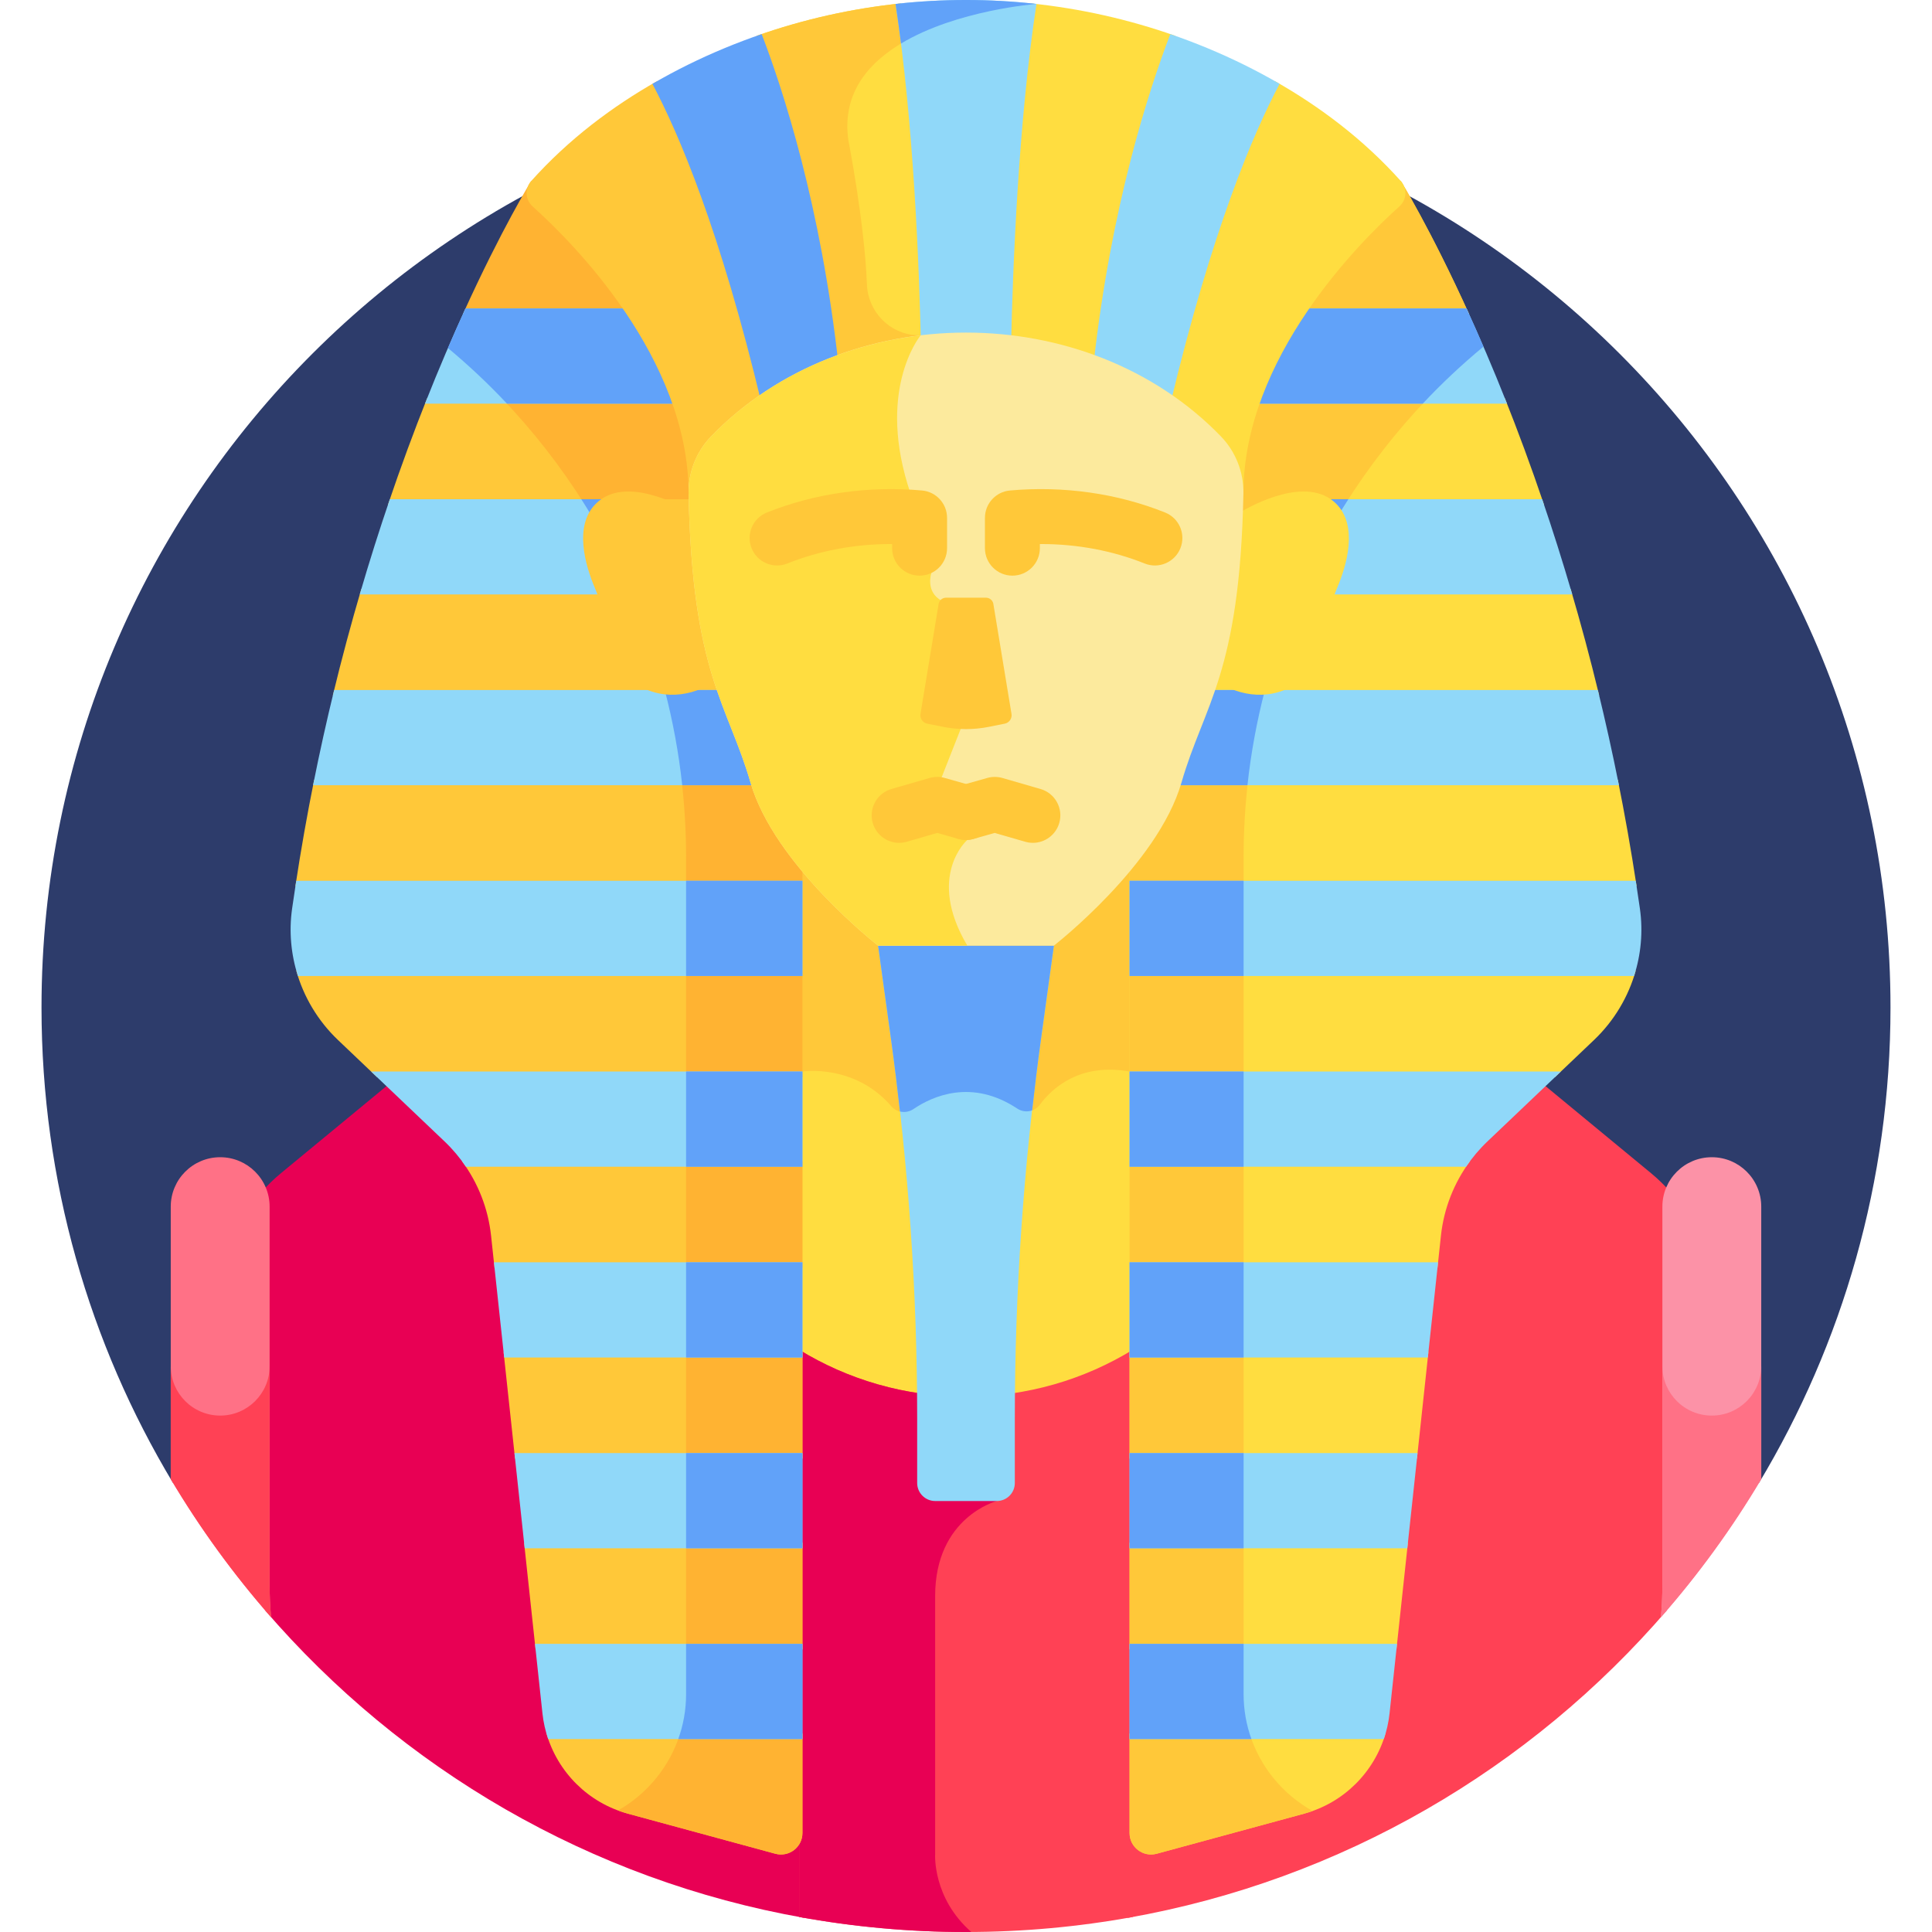 <svg id="Layer_1" enable-background="new 0 0 512 512" height="512" viewBox="0 0 512 512" width="512" xmlns="http://www.w3.org/2000/svg"><g><path d="m466.157 392.981c22.116-36.813 34.843-79.909 34.843-125.981 0-135.31-109.69-245-245-245s-245 109.69-245 245c0 46.072 12.727 89.168 34.842 125.981z" fill="#2d3c6b"/><path d="m442.002 319.777c0-1.364.248-2.667.68-3.884-1.551-1.768-3.247-3.426-5.088-4.946l-29.593-24.42-15.751 14.993c-6.661 6.34-11.272 15.18-12.324 24.96l-13.623 126.643c-.252 2.341-.767 4.608-1.513 6.772h-.028c-3.289 9.539-11.087 17.052-21.106 19.775l-44.813 6.094v22.496c56.791-10.017 106.832-39.595 142.921-81.527.154-2.21.238-4.439.238-6.687z" fill="#ff4155"/><path d="m147.238 459.895h-.028c-.745-2.164-1.261-4.431-1.513-6.772l-13.622-126.643c-1.052-9.78-5.663-18.62-12.324-24.96l-15.752-14.993-29.593 24.42c-1.841 1.519-3.538 3.177-5.089 4.946.433 1.217.68 2.521.68 3.884v100.27c0 2.248.084 4.477.238 6.687 36.09 41.933 86.13 71.511 142.922 81.527v-22.496l-44.813-6.094c-10.019-2.724-17.816-10.236-21.106-19.776z" fill="#e80054"/><path d="m280.033 242.436c-15.275 0-32.791 0-48.066 0 0 0-10.489-8.152-20.175-19.603v136.873c12.873 7.883 28.008 12.432 44.208 12.432s31.335-4.549 44.208-12.432v-136.873c-9.686 11.451-20.175 19.603-20.175 19.603z" fill="#ffdd40"/><path d="m280.033 242.436c-15.275 0-32.791 0-48.066 0 0 0-10.489-8.152-20.175-19.603v60.052l.862 1.082s13.781-2.166 23.577 9.226c1.465 1.703 3.976 1.985 5.835.724 5.076-3.444 15.459-8.111 27.497-.144 1.956 1.294 4.584.888 5.985-.993 3.363-4.518 10.699-11.165 23.8-8.812.267.048.559.087.862.123v-61.257c-9.688 11.45-20.177 19.602-20.177 19.602z" fill="#ffc839"/><path d="m211.792 357.703v150.31c14.341 2.613 29.113 3.987 44.208 3.987s29.868-1.374 44.209-3.987v-150.31c-12.873 7.883-28.008 12.431-44.208 12.431-16.201 0-31.336-4.548-44.209-12.431z" fill="#ff4155"/><path d="m211.792 357.703v150.31c14.341 2.613 29.113 3.987 44.208 3.987.466 0 .929-.013 1.395-.016-10.266-8.985-9.573-20.522-9.573-20.522s0-47.527 0-68.491 16.342-25.185 16.342-25.185l-2.805-27.828c-1.773.111-3.558.176-5.359.176-16.2 0-31.335-4.548-44.208-12.431z" fill="#e80054"/><path d="m423.803 184.311c-2.384-9.871-4.928-19.29-7.561-28.235h-63.547c-1.121 2.819-1.883 5.68-2.231 8.518-.709 5.77-3.403 15.75-13.477 17.764-3.353.668-6.945.245-10.383-1.23l-4.848-2.079-.492 1.52c-.418 1.291-.847 2.529-1.282 3.742z" fill="#ffdd40"/><path d="m412.122 285.423 10.293-9.797c5.361-5.103 9.148-11.5 11.087-18.439h-134.155v28.236z" fill="#ffdd40"/><path d="m299.347 257.187h30.221v28.236h-30.221z" fill="#ffc839"/><path d="m433.72 234.867c-1.473-9.72-3.15-19.135-4.982-28.235h-116.928c-.038.129-.077.252-.115.382-2.179 7.545-7.018 15.085-12.349 21.675v6.178z" fill="#ffdd40"/><path d="m329.568 226.964c0-6.849.421-13.632 1.202-20.332h-18.96c-.038.129-.077.252-.115.382-2.179 7.545-7.018 15.085-12.348 21.675v6.178h30.221z" fill="#ffc839"/><path d="m380.949 335.979.917-8.528c.772-7.177 3.447-13.97 7.689-19.707h-90.208v28.236h81.602z" fill="#ffdd40"/><path d="m299.347 307.743h30.221v28.236h-30.221z" fill="#ffc839"/><path d="m336.14 133.756c5.037-1.941 11.651-3.358 16.038 0h57.007c-3.464-10.24-6.972-19.671-10.387-28.236h-65.964c-2.926 7.972-4.774 16.477-4.774 25.287-.02 1.003-.045 1.982-.072 2.949z" fill="#ffdd40"/><g fill="#ffc839"><path d="m352.178 133.756h4.223c6.343-10.112 13.716-19.578 22.021-28.236h-45.587c-2.926 7.972-4.774 16.477-4.774 25.287-.02 1.003-.045 1.982-.072 2.949h8.152c5.036-1.941 11.65-3.357 16.037 0z"/><path d="m389.306 83.2c-10.313-22.733-18.067-35.216-18.067-35.216l-1.317.718c.077.085.156.168.233.253 1.209 1.351 1.089 3.442-.269 4.661-5.082 4.56-16.114 15.242-25.575 29.584z"/><path d="m389.306 83.2c-10.313-22.733-18.067-35.216-18.067-35.216l-1.317.718c.077.085.156.168.233.253 1.209 1.351 1.089 3.442-.269 4.661-5.082 4.56-16.114 15.242-25.575 29.584z"/></g><path d="m375.511 386.534 3.037-28.235h-79.201v28.235z" fill="#ffdd40"/><path d="m299.347 358.299h30.221v28.235h-30.221z" fill="#ffc839"/><path d="m299.347 459.409v26.355c0 3.753 3.567 6.48 7.189 5.496l39.061-10.619c10.525-2.861 18.61-11.002 21.58-21.232z" fill="#ffdd40"/><path d="m331.147 459.409h-31.8v26.355c0 3.753 3.567 6.48 7.189 5.496l39.062-10.619c.766-.208 1.515-.452 2.254-.715-7.907-4.401-13.979-11.739-16.705-20.517z" fill="#ffc839"/><path d="m370.073 437.089 3.037-28.235h-73.763v28.235z" fill="#ffdd40"/><path d="m299.347 408.854h30.221v28.235h-30.221z" fill="#ffc839"/><path d="m433.055 258.643c1.817-5.669 2.397-11.74 1.543-17.799-.353-2.499-.724-4.972-1.103-7.433h-134.148v25.232z" fill="#90d8f9"/><path d="m299.347 233.411h30.221v25.232h-30.221z" fill="#61a2f9"/><path d="m388.528 309.199c1.628-2.419 3.522-4.671 5.663-6.708l19.461-18.523h-114.305v25.232h89.181z" fill="#90d8f9"/><path d="m299.347 283.967h30.221v25.232h-30.221z" fill="#61a2f9"/><path d="m352.133 157.532h64.534c-2.59-8.883-5.27-17.305-7.974-25.232h-59.319c1.362.439 2.621 1.151 3.7 2.23 5.325 5.326 2.238 15.287-.075 20.752-.315.747-.603 1.497-.866 2.25z" fill="#90d8f9"/><path d="m354.638 136.635c.876-1.459 1.776-2.903 2.695-4.335h-7.958c1.362.439 2.621 1.151 3.7 2.23.639.64 1.15 1.349 1.563 2.105z" fill="#61a2f9"/><path d="m429.032 208.087c-1.73-8.706-3.605-17.121-5.586-25.232h-102.956c-1.168 3.382-2.392 6.503-3.587 9.522-1.785 4.516-3.633 9.185-5.208 14.635-.103.358-.218.716-.333 1.074h117.67z" fill="#90d8f9"/><path d="m335.22 182.856h-14.73c-1.168 3.382-2.392 6.503-3.587 9.522-1.785 4.516-3.632 9.185-5.208 14.635-.103.358-.218.716-.334 1.074h19.229c.926-8.572 2.491-16.998 4.63-25.231z" fill="#61a2f9"/><path d="m366.73 460.866c.746-2.164 1.261-4.431 1.513-6.772l1.986-18.459h-70.883v25.232h67.384z" fill="#90d8f9"/><path d="m329.568 448.983v-13.349h-30.221v25.232h32.292c-1.337-3.719-2.071-7.719-2.071-11.883z" fill="#61a2f9"/><path d="m332.31 106.976h67.069c-3.746-9.474-7.385-17.905-10.738-25.232h-43.366c-5.072 7.475-9.762 16.01-12.965 25.232z" fill="#90d8f9"/><path d="m393.131 91.859c-1.54-3.57-3.043-6.951-4.49-10.114h-43.366c-5.071 7.475-9.762 16.009-12.964 25.232h44.721c5.019-5.357 10.4-10.4 16.099-15.118z" fill="#61a2f9"/><path d="m378.392 359.754 2.714-25.231h-81.759v25.231z" fill="#90d8f9"/><path d="m299.347 334.523h30.221v25.232h-30.221z" fill="#61a2f9"/><path d="m372.953 410.31 2.715-25.232h-76.321v25.232z" fill="#90d8f9"/><path d="m299.347 385.078h30.221v25.232h-30.221z" fill="#61a2f9"/><path d="m88.197 184.311c2.385-9.871 4.928-19.29 7.561-28.235h63.548c1.121 2.819 1.883 5.68 2.231 8.518.709 5.77 3.403 15.75 13.477 17.764 3.353.668 6.945.245 10.383-1.23l4.848-2.079.492 1.52c.418 1.291.847 2.529 1.282 3.742z" fill="#ffc839"/><path d="m99.878 285.423-10.294-9.797c-5.361-5.103-9.148-11.5-11.087-18.439h134.155v28.236z" fill="#ffc839"/><path d="m181.82 257.187h30.833v28.236h-30.833z" fill="#ffb332"/><path d="m78.28 234.867c1.472-9.72 3.15-19.135 4.982-28.235h116.928c.038.129.077.252.115.382 2.18 7.545 7.019 15.085 12.349 21.675v6.178z" fill="#ffc839"/><path d="m200.305 207.014c-.037-.13-.077-.253-.115-.382h-19.571c.781 6.7 1.202 13.483 1.202 20.332v7.903h30.833v-6.178c-5.331-6.59-10.17-14.13-12.349-21.675z" fill="#ffb332"/><path d="m131.051 335.979-.917-8.528c-.772-7.177-3.447-13.97-7.689-19.707h90.209v28.236h-81.603z" fill="#ffc839"/><path d="m181.82 307.743h30.833v28.236h-30.833z" fill="#ffb332"/><path d="m175.86 133.756c-5.037-1.941-11.652-3.358-16.038 0h-57.007c3.464-10.24 6.972-19.671 10.387-28.236h65.964c2.926 7.972 4.774 16.477 4.774 25.287.02 1.003.045 1.982.072 2.949z" fill="#ffc839"/><path d="m154.988 133.756h4.834c4.386-3.358 11.001-1.941 16.038 0h8.152c-.027-.968-.052-1.946-.072-2.949 0-8.81-1.848-17.315-4.774-25.287h-46.199c8.305 8.659 15.678 18.124 22.021 28.236z" fill="#ffb332"/><path d="m122.695 83.2c10.313-22.733 18.067-35.216 18.067-35.216l1.317.718c-.077.085-.156.168-.233.253-1.209 1.351-1.089 3.442.269 4.661 5.082 4.56 16.114 15.242 25.575 29.584z" fill="#ffb332"/><path d="m136.489 386.534-3.037-28.235h79.202v28.235z" fill="#ffc839"/><path d="m181.82 358.299h30.833v28.235h-30.833z" fill="#ffb332"/><path d="m212.654 459.409v26.355c0 3.753-3.567 6.48-7.189 5.496l-39.061-10.619c-10.525-2.861-18.61-11.002-21.58-21.232z" fill="#ffc839"/><path d="m180.242 459.409c-2.698 8.687-8.674 15.961-16.461 20.376.858.318 1.728.612 2.623.856l39.061 10.619c3.622.984 7.189-1.742 7.189-5.496v-26.355z" fill="#ffb332"/><path d="m141.927 437.089-3.037-28.235h73.764v28.235z" fill="#ffc839"/><path d="m181.82 408.854h30.833v28.235h-30.833z" fill="#ffb332"/><path d="m78.946 258.643c-1.817-5.669-2.397-11.74-1.543-17.799.353-2.499.724-4.972 1.103-7.433h134.148v25.232z" fill="#90d8f9"/><path d="m181.82 233.411h30.833v25.232h-30.833z" fill="#61a2f9"/><path d="m123.472 309.199c-1.628-2.419-3.522-4.671-5.662-6.708l-19.461-18.523h114.305v25.232h-89.182z" fill="#90d8f9"/><path d="m181.82 283.967h30.833v25.232h-30.833z" fill="#61a2f9"/><path d="m159.867 157.532h-64.534c2.59-8.883 5.27-17.305 7.974-25.232h59.319c-1.362.439-2.621 1.151-3.7 2.23-5.325 5.326-2.239 15.287.075 20.752.316.747.603 1.497.866 2.25z" fill="#90d8f9"/><path d="m157.09 137.208c.451-.973 1.039-1.881 1.835-2.677 1.079-1.079 2.338-1.791 3.7-2.23h-8.569c1.038 1.619 2.05 3.254 3.034 4.907z" fill="#61a2f9"/><path d="m171.158 132.3h12.816c.024 1.01.051 2.008.083 2.981l.086 2.585-2.255-1.268c-1.913-1.076-6.167-3.262-10.73-4.298z" fill="#ffc839"/><path d="m82.968 208.087c1.73-8.706 3.606-17.121 5.587-25.232h102.955c1.167 3.382 2.391 6.503 3.587 9.522 1.786 4.516 3.633 9.185 5.208 14.635.103.358.219.716.334 1.074h-117.671z" fill="#90d8f9"/><path d="m180.798 208.087h19.84c-.115-.358-.23-.716-.334-1.074-1.575-5.45-3.422-10.119-5.208-14.635-1.195-3.02-2.419-6.14-3.587-9.522h-15.342c2.141 8.233 3.705 16.659 4.631 25.231z" fill="#61a2f9"/><path d="m145.27 460.866c-.746-2.164-1.261-4.431-1.513-6.772l-1.986-18.459h70.883v25.232h-67.384z" fill="#90d8f9"/><path d="m181.82 435.634v13.349c0 4.164-.734 8.164-2.07 11.883h32.903v-25.232z" fill="#61a2f9"/><path d="m179.69 106.976h-67.069c3.746-9.474 7.385-17.905 10.738-25.232h43.366c5.072 7.475 9.763 16.01 12.965 25.232z" fill="#90d8f9"/><path d="m134.358 106.976h45.332c-3.203-9.222-7.893-17.757-12.964-25.232h-43.366c-1.498 3.273-3.055 6.78-4.652 10.488 5.532 4.612 10.762 9.53 15.65 14.744z" fill="#61a2f9"/><path d="m133.609 359.754-2.714-25.231h81.759v25.231z" fill="#90d8f9"/><path d="m181.82 334.523h30.833v25.232h-30.833z" fill="#61a2f9"/><path d="m139.047 410.31-2.714-25.232h76.321v25.232z" fill="#90d8f9"/><path d="m181.82 385.078h30.833v25.232h-30.833z" fill="#61a2f9"/><path d="m340.842 132.3h-12.816c-.024 1.01-.051 2.008-.084 2.981l-.086 2.585 2.255-1.268c1.915-1.076 6.168-3.262 10.731-4.298z" fill="#ffc839"/><path d="m232.709 250.602 3.471 25.166c4.581 33.215 6.88 66.706 6.88 100.236v17.007c0 2.637 2.138 4.775 4.775 4.775h16.328c2.637 0 4.775-2.138 4.775-4.775v-17.007c0-33.53 2.299-67.02 6.88-100.236l3.471-25.166c-14.802 0-31.776 0-46.58 0z" fill="#90d8f9"/><path d="m279.291 250.602c-14.804 0-31.778 0-46.581 0l3.471 25.166c.863 6.254 1.617 12.52 2.318 18.791 1.188.286 2.486.09 3.566-.643 5.076-3.444 15.459-8.111 27.497-.144 1.216.805 2.692.95 3.972.494.692-6.174 1.436-12.342 2.285-18.498z" fill="#61a2f9"/><path d="m71.845 428.575c-.255-2.81-.392-5.654-.392-8.529v-100.27c0-7.236-5.865-13.101-13.101-13.101s-13.101 5.865-13.101 13.101v72.204c7.741 13.026 16.652 25.273 26.594 36.595z" fill="#ff7186"/><path d="m466.749 391.981v-72.204c0-7.236-5.865-13.101-13.101-13.101s-13.101 5.865-13.101 13.101v100.27c0 2.875-.137 5.719-.392 8.529 9.942-11.323 18.853-23.57 26.594-36.595z" fill="#fc92a7"/><path d="m71.453 362.043c0 7.236-5.865 13.101-13.101 13.101s-13.101-5.865-13.101-13.101v29.938c7.742 13.026 16.652 25.272 26.594 36.595-.255-2.81-.392-5.654-.392-8.529z" fill="#ff4155"/><path d="m453.648 375.144c-7.236 0-13.101-5.865-13.101-13.101v58.003c0 2.875-.137 5.719-.392 8.529 9.942-11.322 18.853-23.569 26.594-36.595v-29.938c0 7.237-5.865 13.102-13.101 13.102z" fill="#ff7186"/><path d="m328.407 135.902c3.598-2.147 18.085-10.013 25.698-2.401 5.894 5.893 2.766 16.374.236 22.348-1.209 2.855-2.054 5.844-2.432 8.921-.757 6.16-3.662 16.82-14.635 19.014-3.779.756-7.703.2-11.244-1.319l-4.233-1.817c3.194-9.993 5.856-22.912 6.61-44.746z" fill="#ffdd40"/><path d="m183.594 135.902c-3.598-2.147-18.085-10.013-25.698-2.401-5.894 5.893-2.766 16.374-.236 22.348 1.209 2.855 2.054 5.844 2.432 8.921.757 6.16 3.662 16.82 14.635 19.014 3.779.756 7.703.2 11.243-1.319l4.233-1.817c-3.193-9.993-5.855-22.912-6.609-44.746z" fill="#ffc839"/><path d="m273.232.902c-4.785 31.453-6.275 70.047-6.738 90.711 8.44.88 16.756 2.826 24.676 5.835 3.076-28.137 8.553-50.894 12.977-65.958 2.743-9.339 5.373-16.757 7.382-21.983-12.448-4.396-25.309-7.258-38.297-8.605z" fill="#ffdd40"/><path d="m245.507 91.614c-.462-20.666-1.95-59.265-6.735-90.711-12.987 1.346-25.847 4.207-38.294 8.604 5.538 14.392 15.721 45.324 20.354 87.94 7.921-3.009 16.236-4.954 24.675-5.833z" fill="#ffdd40"/><path d="m240.137 10.749c-.423-3.338-.876-6.631-1.365-9.847-12.987 1.346-25.847 4.207-38.294 8.604 5.538 14.392 15.721 45.324 20.354 87.94 6.815-2.589 13.924-4.385 21.151-5.397 1.114-2.116 2.012-3.195 2.012-3.195-.361 0-.713-.007-1.056-.022-7.19-.307-12.918-6.254-13.193-13.446-.624-16.346-4.929-38.284-4.929-38.284-1.782-12.674 5.67-20.962 15.32-26.353z" fill="#ffc839"/><path d="m174.186 21.466c-11.907 6.756-23.484 15.417-33.424 26.519-1.747 1.951-1.569 4.966.381 6.715 10.594 9.506 41.342 40.192 41.342 76.136l.179-.097c.558-4.553 2.552-8.836 5.777-12.174 4.493-4.648 9.45-8.702 14.748-12.172-11.052-46.163-22.008-71.807-29.003-84.927z" fill="#ffc839"/><path d="m371.238 47.985c-9.94-11.102-21.517-19.762-33.424-26.519-6.995 13.121-17.951 38.764-29.003 84.928 5.299 3.471 10.256 7.524 14.748 12.172 3.225 3.337 5.219 7.621 5.777 12.174l.179.097c0-35.944 30.749-66.63 41.342-76.136 1.95-1.75 2.129-4.765.381-6.716z" fill="#ffdd40"/><path d="m201.901 107.276c6.333-4.31 13.179-7.757 20.338-10.348-4.668-42.539-14.852-73.486-20.384-87.89-6.65 2.283-13.189 4.984-19.567 8.134-3.144 1.553-6.283 3.237-9.398 5.045 6.96 13.098 17.973 38.84 29.011 85.059z" fill="#61a2f9"/><path d="m267.937 91.781c.447-20.58 1.916-59.195 6.738-90.735-12.408-1.395-24.94-1.395-37.348 0 4.822 31.542 6.29 70.155 6.737 90.735 7.92-.941 15.952-.941 23.873 0z" fill="#90d8f9"/><g fill="#61a2f9"><path d="m243.995 88.854h.001z"/><path d="m237.327 1.046c.523 3.422 1.005 6.931 1.452 10.488 14.818-8.914 35.895-10.488 35.895-10.488-12.407-1.395-24.94-1.395-37.347 0z"/></g><path d="m339.11 22.217c-3.115-1.808-6.254-3.492-9.398-5.045-6.378-3.15-12.917-5.851-19.567-8.134-5.533 14.407-15.717 45.354-20.385 87.891 7.16 2.591 14.006 6.038 20.339 10.348 11.038-46.22 22.051-71.962 29.011-85.06z" fill="#90d8f9"/><path d="m323.56 115.654c-35.473-36.698-99.664-36.68-135.12 0-3.93 4.066-6.067 9.529-5.956 15.182.947 47.806 10.433 55.854 16.421 76.581 6.308 21.835 33.804 43.185 33.804 43.185h46.581s27.496-21.35 33.804-43.185c5.988-20.728 15.474-28.775 16.421-76.581.113-5.653-2.026-11.116-5.955-15.182z" fill="#fcea9d"/><path d="m256.35 222.59-7.63-14.502 7.28-18.485-6.386-30.375c-4.5-2.333-2.795-7.383-2.795-7.383l-5.496-21.008c-9.213-27.02 2.201-41.402 2.652-41.956-20.739 2.483-40.665 11.391-55.534 26.774-3.929 4.066-6.067 9.529-5.956 15.182.947 47.806 10.433 55.854 16.421 76.581 6.308 21.835 33.804 43.185 33.804 43.185h23.64c-10.973-18.501 0-28.013 0-28.013z" fill="#ffdd40"/><g><path d="m268.298 152.553c-4.02 0-7.278-3.258-7.278-7.278v-8.04c0-3.77 2.879-6.916 6.634-7.25 14.214-1.262 28.432.755 41.117 5.839 3.732 1.495 5.544 5.732 4.049 9.464-1.495 3.73-5.734 5.543-9.463 4.049-8.508-3.409-17.879-5.161-27.44-5.161-.113 0-.227 0-.34.001v1.099c0 4.019-3.259 7.277-7.279 7.277z" fill="#ffc839"/></g><g><path d="m243.702 152.553c-4.02 0-7.278-3.258-7.278-7.278v-1.099c-.113-.001-.227-.001-.34-.001-9.562 0-18.931 1.751-27.44 5.161-3.732 1.493-7.968-.318-9.463-4.049s.318-7.968 4.049-9.464c12.685-5.083 26.903-7.098 41.117-5.839 3.755.334 6.634 3.48 6.634 7.25v8.04c-.001 4.021-3.259 7.279-7.279 7.279z" fill="#ffc839"/></g><path d="m268.038 189.068-4.799-29.098c-.202-.92-1.017-1.576-1.959-1.576-.353 0-11.257 0-10.561 0-.942 0-1.757.656-1.959 1.576l-4.798 29.098c-.272 1.24.526 2.462 1.771 2.711l4.19.838c4.012.802 8.142.802 12.154 0l4.19-.838c1.245-.248 2.043-1.47 1.771-2.711z" fill="#ffc839"/><g><path d="m238.275 223.362c-3.16 0-6.069-2.074-6.989-5.261-1.115-3.862 1.111-7.896 4.973-9.012l10.092-2.915c1.306-.377 2.691-.381 3.999-.011l7.63 2.157c3.868 1.093 6.117 5.116 5.024 8.983-1.094 3.868-5.118 6.118-8.984 5.024l-5.629-1.591-8.094 2.338c-.674.196-1.354.288-2.022.288z" fill="#ffc839"/></g><g><path d="m273.726 223.362c-.669 0-1.348-.093-2.023-.288l-8.095-2.338-5.627 1.591c-3.868 1.098-7.89-1.154-8.984-5.024-1.094-3.868 1.156-7.89 5.024-8.983l7.629-2.157c1.308-.37 2.694-.366 4 .011l10.093 2.915c3.862 1.115 6.089 5.15 4.973 9.012-.922 3.188-3.831 5.261-6.99 5.261z" fill="#ffc839"/></g></g></svg>